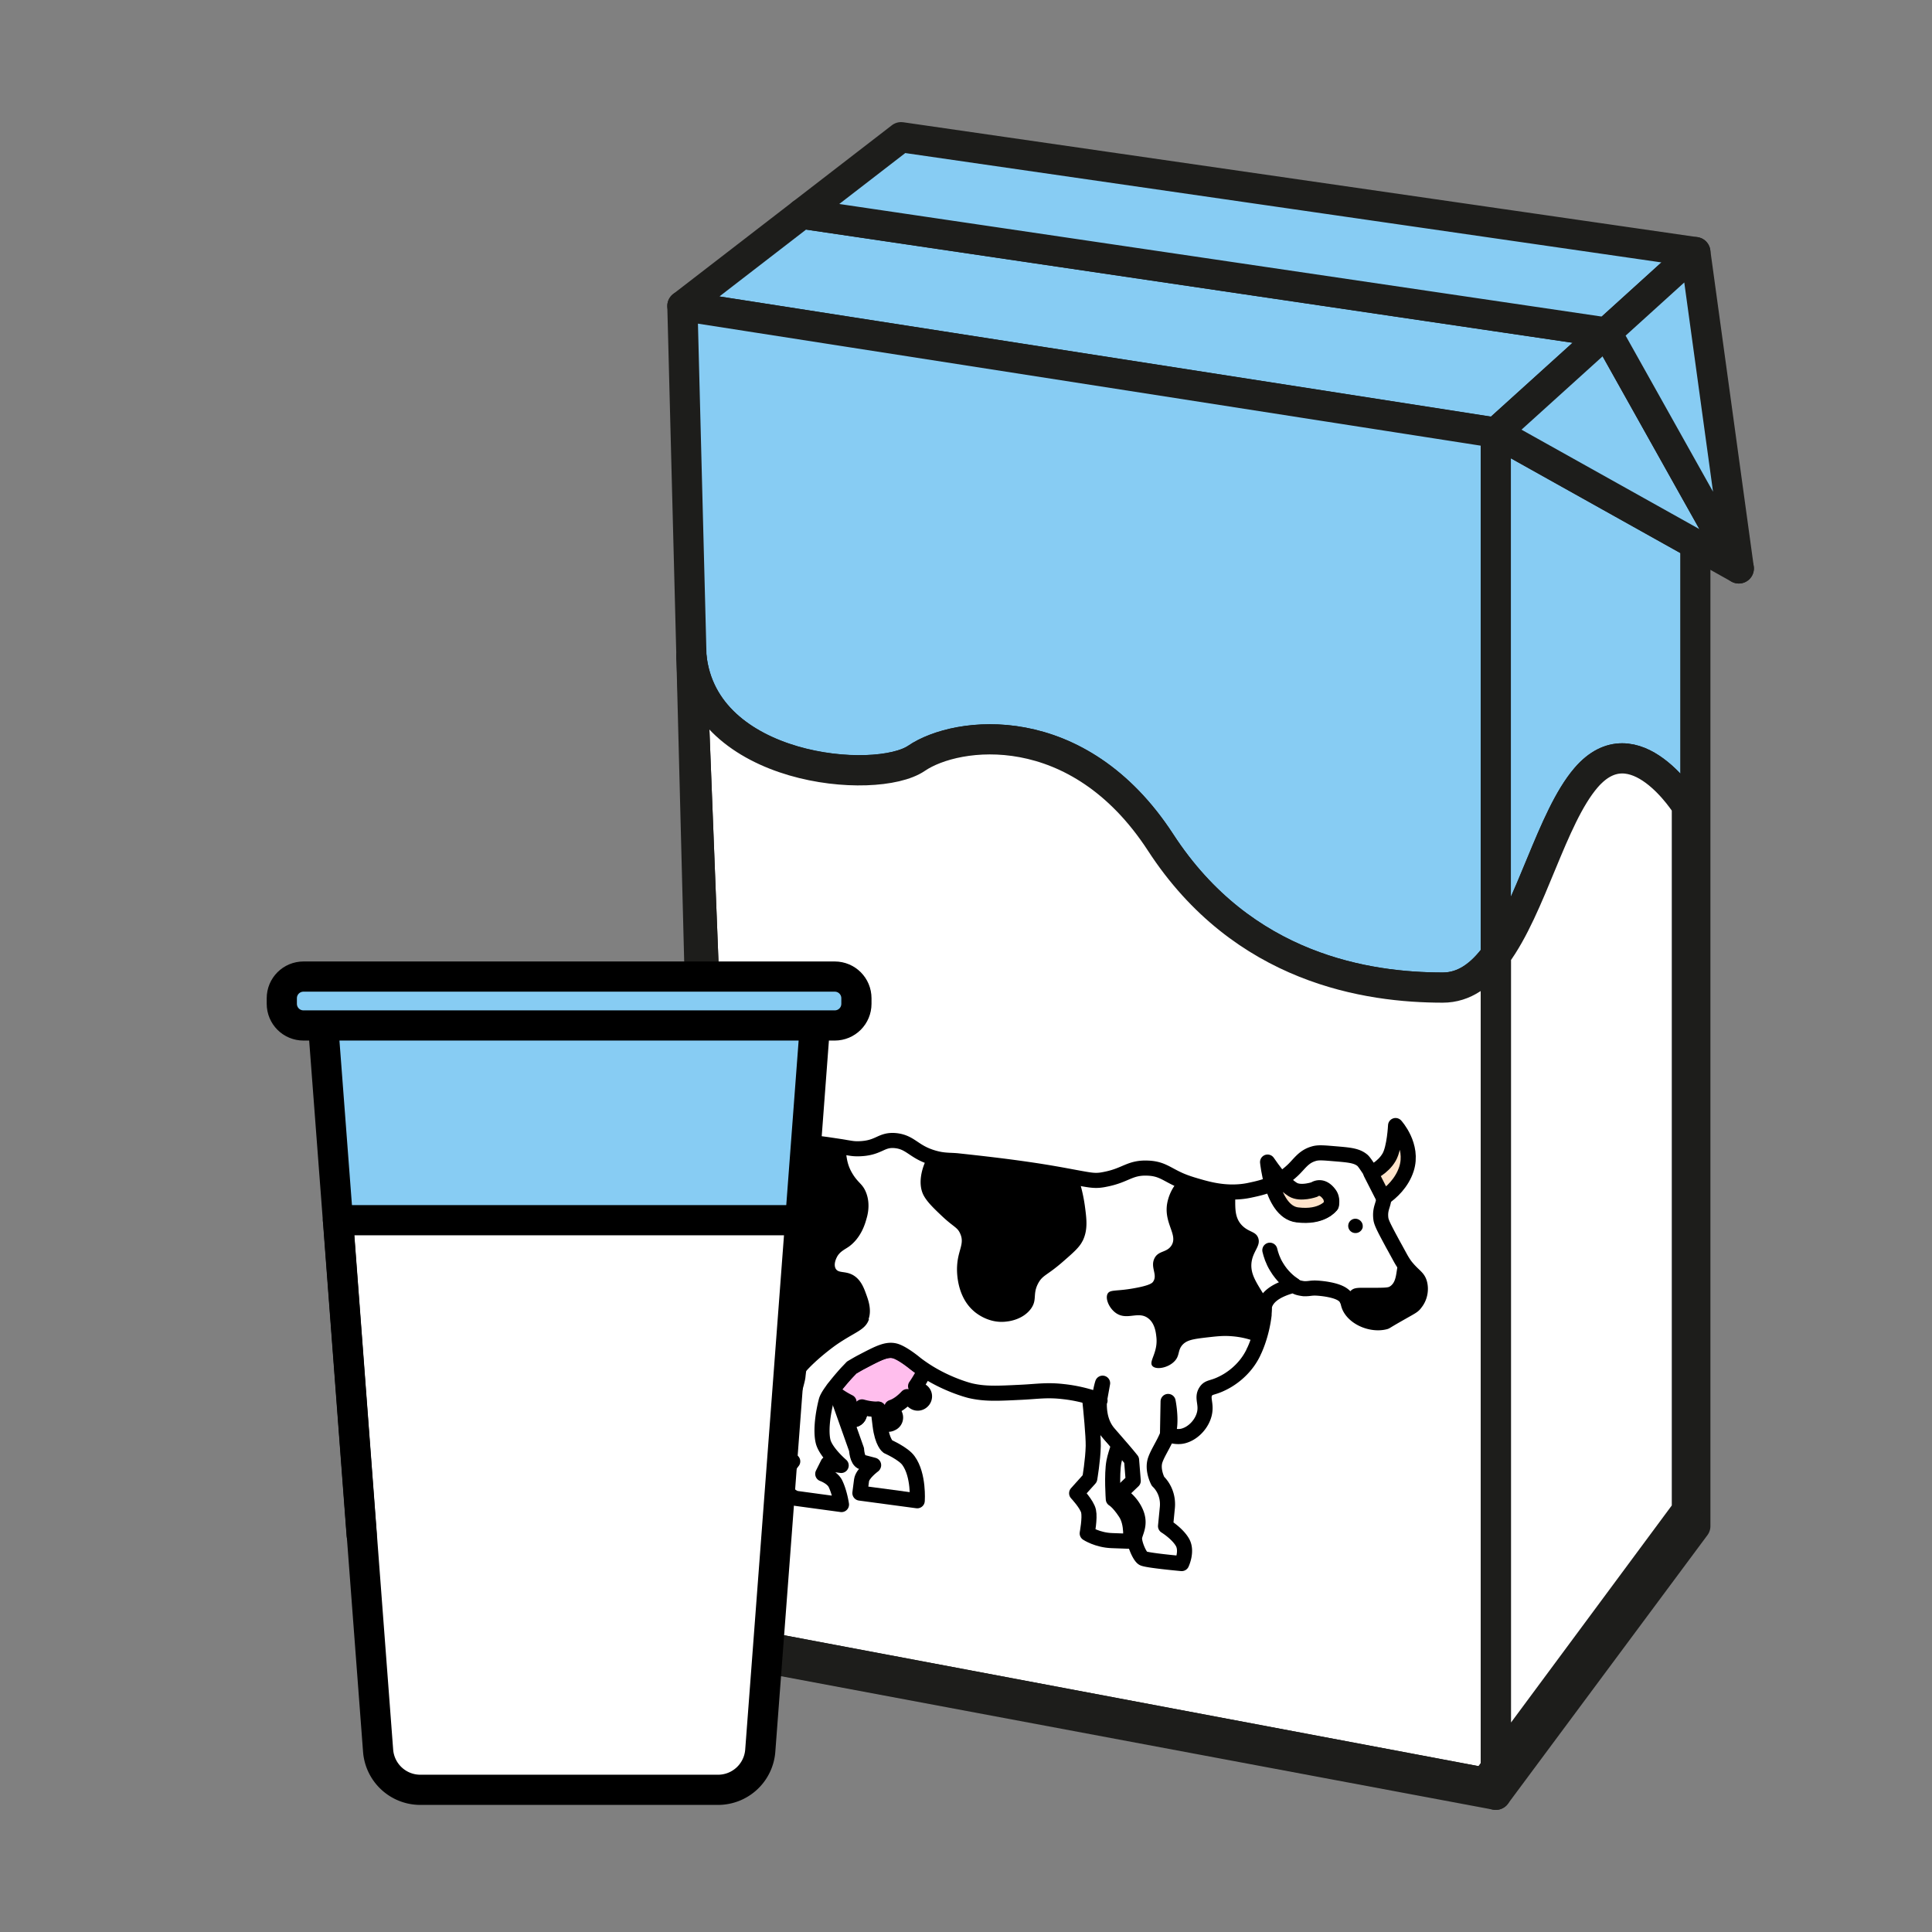 <svg xmlns="http://www.w3.org/2000/svg" id="Calque_1" data-name="Calque 1" viewBox="0 0 128 128"><rect x="0" y="0" width="128" height="128" fill="#808080" stroke="none"/><defs><style>.cls-2,.cls-3,.cls-4,.cls-5,.cls-6{stroke-linecap:round;stroke-linejoin:round}.cls-2,.cls-3,.cls-5{stroke:#000}.cls-2{fill:#fee4cb}.cls-3,.cls-6{fill:#fff}.cls-4,.cls-5{fill:#87ccf3}.cls-4,.cls-5,.cls-6{stroke-width:2px}.cls-4,.cls-6{stroke:#1d1d1b}</style></defs><path d="m106.43 22.03-7.33 6.63-53.89-8.39 7.92-6.11 53.3 7.87z" class="cls-4"/><path d="m112.32 16.7-5.88 5.33h-.01l-53.3-7.87 6.57-5.07 52.62 7.61zM99.1 28.66v34.62c-.96 1.3-2.09 2.15-3.51 2.15-4.94 0-13.23-1.2-18.7-9.62-5.48-8.42-13.49-7.39-16.17-5.57-2.67 1.82-14.11.86-14.91-6.75l-.6-23.22 53.89 8.4Z" class="cls-4"/><path d="M99.1 63.28v53.87l-.71.96-50.03-9.43-2.55-65.19c.8 7.62 12.23 8.58 14.91 6.75 2.67-1.82 10.69-2.85 16.17 5.57 5.47 8.42 13.76 9.62 18.7 9.62 1.43 0 2.55-.85 3.51-2.15Z" class="cls-6"/><path d="M99.1 117.15v1.76l-51.6-9.67-1.69-65.75 2.55 65.19 50.03 9.43.71-.96z" style="fill:none;stroke:#1d1d1b;stroke-width:2px;stroke-linecap:round;stroke-linejoin:round"/><path d="M112.32 36.05v65.06l-13.22 17.8v-1.76l12.65-17.08V53.4s-3.47-5.61-6.68-1.87c-2.28 2.66-3.61 8.56-5.97 11.75V28.66l13.22 7.39Z" class="cls-4"/><path d="M111.76 53.4v46.67l-12.65 17.08V63.28c2.36-3.19 3.69-9.09 5.97-11.75 3.21-3.74 6.68 1.87 6.68 1.87Z" class="cls-6"/><path d="m115.2 37.66-2.88-1.61-13.22-7.39 7.33-6.63h.01l5.88 10.5 2.88 5.13z" class="cls-4"/><path d="m115.2 37.66-2.88-5.13-5.88-10.5 5.88-5.33 2.88 20.96z" class="cls-4"/><path d="M77.49 94.49c-.02.18-.07.36-.14.55l.04-2.2s.18.86.1 1.65ZM73.05 91.63l-.2 1.11c.04-.63.2-1.11.2-1.11ZM57.88 97.07s-.41-.11-.76-.2c-.34-.1-.37-.83-.37-.83l-1.28-3.61c.22.16.48.33.78.47l-.2.59c-.08.22.04.47.27.55h.05c.22.09.47-.03.55-.25l.19-.56c.33.09.67.15 1.05.15h0l.03.08h0c.04.29.08.62.12.98.14 1.14.51 1.4.51 1.4s1.04.46 1.37.93c.7.96.58 2.66.58 2.66l-3.8-.51.11-.85c.06-.45.79-.98.79-.98Z" class="cls-3"/><path d="m58.2 93.44-.03-.08h.02v.08ZM74.89 102.11s-.24 0-1.21-.04c-.97-.03-1.65-.48-1.65-.48s.19-1.01.09-1.47c-.1-.46-.79-1.19-.79-1.19l.87-.97s.21-1.22.23-2.16c.01-.67-.15-2.33-.25-3.26.03 0 .06.01.07.02.22.07.42.14.6.22-.04.68.05 1.55.63 2.2.26.29.47.54.65.75-.13.36-.26.76-.33 1.11-.16.85-.04 2.48-.04 2.48s.32.17.8.9c.49.73.33 1.9.33 1.9ZM72.89 92.78s-.03 0-.04-.02v-.03l.04.04Z" class="cls-3"/><path d="m61.18 92.75-.03.04c-.15.19-.42.23-.61.08l-.44-.34c-.3.32-.65.59-1.01.71l.21.51a.42.42 0 0 1-.24.56l-.04.02a.428.428 0 0 1-.56-.24l-.27-.65h0v-.08h-.03c-.38 0-.73-.06-1.05-.15l-.19.56c-.07.22-.32.35-.55.27h-.05c-.22-.09-.35-.34-.27-.56l.2-.59a5.75 5.75 0 0 1-.78-.47c-.13-.1-.25-.2-.36-.29.05-.08.11-.16.18-.24a14.764 14.764 0 0 1 1.12-1.28h0s.07-.05.12-.07c.02-.01.28-.17.55-.31 1.1-.58 1.67-.89 2.24-.71.47.15 1.13.68 1.22.75.24.19.49.37.73.53-.16.32-.36.68-.61 1.04l.42.33c.19.14.23.41.08.61Z" style="stroke:#000;stroke-linecap:round;stroke-linejoin:round;fill:#ffbeed"/><path d="m58.2 93.44-.03-.08h.02v.08ZM50.91 90.68a2.227 2.227 0 0 1-1.81 1.61s-.27-1.43.15-2.64c.25-.71 1.38-1.08 1.74-1.79 0 0 .21 1.87-.08 2.82Z" class="cls-3"/><path d="M52.05 76.68c-.37.42-.73 1.08-.85 2.11-.25 2.19.54 4.1.52 5.59-.01 1.49-.37 2.77-.73 3.49M52.85 76.04s-.4.15-.8.63M72.85 92.74l.2-1.11s-.16.47-.2 1.11Zm4.54.1-.04 2.2c.07-.19.12-.38.14-.55.08-.78-.1-1.65-.1-1.65Z" class="cls-3"/><path d="M93.76 86.35c-.13.18-.25.23-.9.6-1.08.61-1.02.61-1.1.63-.82.21-1.89-.19-2.3-.89-.15-.26-.12-.41-.22-.58h0a.766.766 0 0 0-.11-.19c-.15-.16-.42-.39-1.38-.53-.92-.12-.84 0-1.36-.01-.48-.06-.56-.15-.67-.23-.7.18-1.4.47-1.75.96-.08.11-.14.23-.18.36-.04.14 0 .07-.04.56v.08a8.42 8.42 0 0 1-.42 1.8c-.1.28-.19.49-.26.63-.02.03-.02.04-.03.07-.6 1.24-1.65 1.84-2.02 2.02-.71.36-.93.24-1.13.55-.29.44.07.81-.1 1.5-.16.65-.69 1.21-1.25 1.41-.29.11-.61.13-1.19-.04.07-.19.12-.38.14-.55.08-.78-.1-1.65-.1-1.65l-.04 2.2c-.25.65-.74 1.33-.85 1.82-.13.63.22 1.27.22 1.27l.08.08c.41.45.6 1.05.54 1.66l-.12 1.23s.78.48 1.12 1.07c.34.59-.05 1.41-.05 1.41s-2.33-.21-2.56-.35c-.23-.13-.61-1.02-.56-1.39s.45-.88.06-1.71c-.23-.49-.57-.81-.8-.99a.26.26 0 0 1-.02-.4l.67-.64-.11-1.38s-.23-.3-.85-1.01c-.18-.21-.4-.46-.65-.75-.58-.66-.67-1.52-.63-2.2.01 0 .03 0 .04.02l-.03-.04.2-1.11s-.16.47-.2 1.11v.03c-.19-.07-.38-.15-.61-.22-.02 0-.04-.01-.07-.02-.25-.07-.87-.25-1.7-.34-1.1-.13-1.74-.01-2.78.04-1.62.08-2.42.12-3.39-.1 0 0-1.48-.35-3.01-1.35-.24-.16-.49-.33-.73-.53-.09-.07-.75-.6-1.22-.75-.57-.17-1.13.13-2.24.71-.27.14-.53.3-.55.31-.04.02-.08.05-.12.07h0c-.12.13-.25.26-.37.39-.27.3-.53.61-.75.89-.07.08-.13.16-.18.24-.2.27-.34.51-.39.68-.21.81-.38 1.97-.21 2.69s1.2 1.6 1.2 1.6l-.88-.12-.34.68s.65.23.85.67c.28.59.39 1.36.39 1.36l-3.02-.41s-.89-.25-.77-1.34c.05-.48.56-1.11.56-1.11l-.79-.21s.19-1.41.32-2.34c.1-.72.5-1.82.7-2.56h0c.06-.23.11-.42.12-.56.06-.58.17-1.15.28-1.55h0c.06-.34.14-.67.15-.84.03-.62.2-.98-.07-2.38-.59-3.04.25-3.14-.5-5.3-.35-1.04-.73-1.53-.8-2.68 0-.06 0-.15-.01-.25h0c-.02-.38-.01-.97.14-1.49h0c.11-.39.3-.73.62-.92.16-.1.35-.15 2.12.09.59.09.96.14 1.22.19.43.07.53.09.82.09 1.43-.02 1.49-.64 2.5-.54.92.1 1.15.64 2.15 1.02.16.06.34.12.55.17.57.14.98.1 1.43.15 1.37.15 3.25.35 5.38.68 1.27.2 2.06.36 2.62.46.88.16 1.16.21 1.77.08 1.34-.26 1.6-.78 2.77-.74.95.03 1.24.38 2.13.78.27.12.6.24 1.01.36.68.2 1.61.48 2.71.44.33-.01.67-.05 1.02-.13.38-.08.88-.19 1.41-.42.27.91.77 1.93 1.68 2.04 1.67.21 2.24-.63 2.24-.63s.1-.41-.12-.71c-.51-.71-1-.33-1-.33s-.92.32-1.43 0c-.26-.16-.53-.41-.77-.68.27-.16.53-.36.78-.6.44-.42.7-.88 1.36-1.07.31-.1.68-.06 1.41 0 .96.08 1.45.12 1.83.44.09.08.26.32.57.8l.84 1.65c.01.49-.29.72-.19 1.44.04.27.29.73.79 1.66.24.43.41.75.55 1 .14.24.25.4.36.53.49.59.76.65.87 1.08.11.44 0 .93-.27 1.27Z" class="cls-3"/><path d="M88.19 79.86s-.57.84-2.24.63c-.91-.11-1.41-1.13-1.68-2.04-.21-.72-.28-1.38-.29-1.46.07.09.43.65.89 1.16.24.27.51.52.77.68.52.32 1.43 0 1.43 0s.49-.38 1 .33c.21.3.12.71.12.71ZM93.18 77.45c-.3.92-.99 1.56-1.52 1.92l-.84-1.65s.8-.34 1.21-1.05c.36-.61.43-2.1.43-2.1s1.22 1.33.72 2.88Z" class="cls-2"/><path d="M84.13 82.83c.07.29.19.69.45 1.11.37.62.84 1 1.14 1.2" class="cls-3"/><path d="M90.29 81.28c-.04.26-.28.44-.54.41a.474.474 0 1 1 .12-.94c.25.04.45.28.41.54ZM71.73 82.2c-.2.41-.54.72-1.24 1.33-1.12.99-1.39.92-1.7 1.48-.4.74-.05 1.09-.49 1.7-.51.69-1.38.82-1.57.84-1.21.18-2.1-.58-2.23-.7-1.14-1-1.11-2.65-1.09-2.96.05-1.08.52-1.48.2-2.17-.18-.41-.42-.42-1.17-1.12-.56-.53-1.07-1.01-1.29-1.49-.32-.71-.12-1.68.32-2.49.16.06.34.12.55.17.57.14.98.1 1.43.15 1.37.15 3.25.35 5.38.68 1.27.2 2.06.36 2.62.46.28.79.4 1.64.42 1.78.12.89.22 1.61-.14 2.35ZM57.57 87.41c-.25.73-.92.82-2.21 1.72 0 0-.96.68-1.74 1.48-.36.37-.64.74-.89 1.09.06-.22.11-.41.12-.55.06-.58.17-1.15.28-1.55.06-.34.14-.67.15-.84.03-.62.2-.98-.07-2.38-.59-3.04.25-3.14-.5-5.3-.35-1.04-.73-1.53-.8-2.68 0-.06 0-.15-.01-.25-.02-.38-.01-.97.14-1.49.11-.39.3-.73.62-.92.16-.1.35-.15 2.12.09.59.09.96.14 1.22.19.1.51.05 1.08.53 1.82.36.56.63.61.85 1.17.3.76.1 1.5.02 1.76-.07.25-.33 1.23-1.17 1.83-.31.21-.62.34-.8.72-.04.08-.22.46-.06.74.19.31.62.13 1.13.41.52.29.73.84.88 1.26.14.38.38 1.03.17 1.65ZM83.96 86.11c-.09-.13-.2-.28-.3-.45-.49-.79-.8-1.29-.75-1.95.07-.81.64-1.15.45-1.69-.16-.44-.59-.37-1.04-.8-.64-.62-.43-1.46-.5-2.21-1.1.03-2.03-.24-2.71-.44-.41-.12-.74-.24-1.01-.36-.47.48-.72 1.11-.79 1.64-.15 1.26.74 1.98.3 2.67-.32.49-.87.32-1.13.86-.28.59.23 1.08-.08 1.53-.05.08-.19.24-1.16.42-1.25.24-1.68.09-1.85.37-.19.32.09.99.57 1.31.73.48 1.46-.17 2.11.33.44.33.51.94.54 1.22.13 1.06-.53 1.63-.26 1.94.24.27 1.02.13 1.44-.29.41-.4.2-.76.59-1.15.3-.29.72-.35 1.56-.45.64-.07 1.08-.13 1.68-.08.76.06 1.27.24 1.67.39l.64-2.79ZM93.76 86.35c-.13.18-.25.23-.9.6-1.08.61-1.02.61-1.1.63-.82.21-1.89-.19-2.3-.89-.15-.26-.12-.41-.22-.58.06-.25.09-.45.28-.62.23-.2.51-.17 1.18-.17.81 0 1.22 0 1.35-.07.64-.36.35-1.41.75-1.78.14.24.25.4.36.53.49.59.76.65.87 1.08.11.44 0 .93-.27 1.27Z"/><path d="M53.99 67.94h1.31c.8 0 1.44-.64 1.44-1.44v-.36c0-.8-.64-1.44-1.44-1.44H20.11c-.8 0-1.44.64-1.44 1.44v.36c0 .8.64 1.44 1.44 1.44h1.31M22.39 80.84l-.98-12.9h32.58l-.97 12.9" class="cls-5"/><path d="m53.02 80.84-1.57 20.85-1.08 14.29a2.806 2.806 0 0 1-2.8 2.6H27.85c-1.47 0-2.69-1.13-2.8-2.6l-1.08-14.29-1.57-20.85h30.63Z" style="stroke-width:2px;fill:#fff;stroke:#000;stroke-linecap:round;stroke-linejoin:round"/><path d="M23.96 101.68h0l-1.57-20.84 1.57 20.84z" style="fill:none;stroke-width:2px;stroke:#000;stroke-linecap:round;stroke-linejoin:round"/></svg>